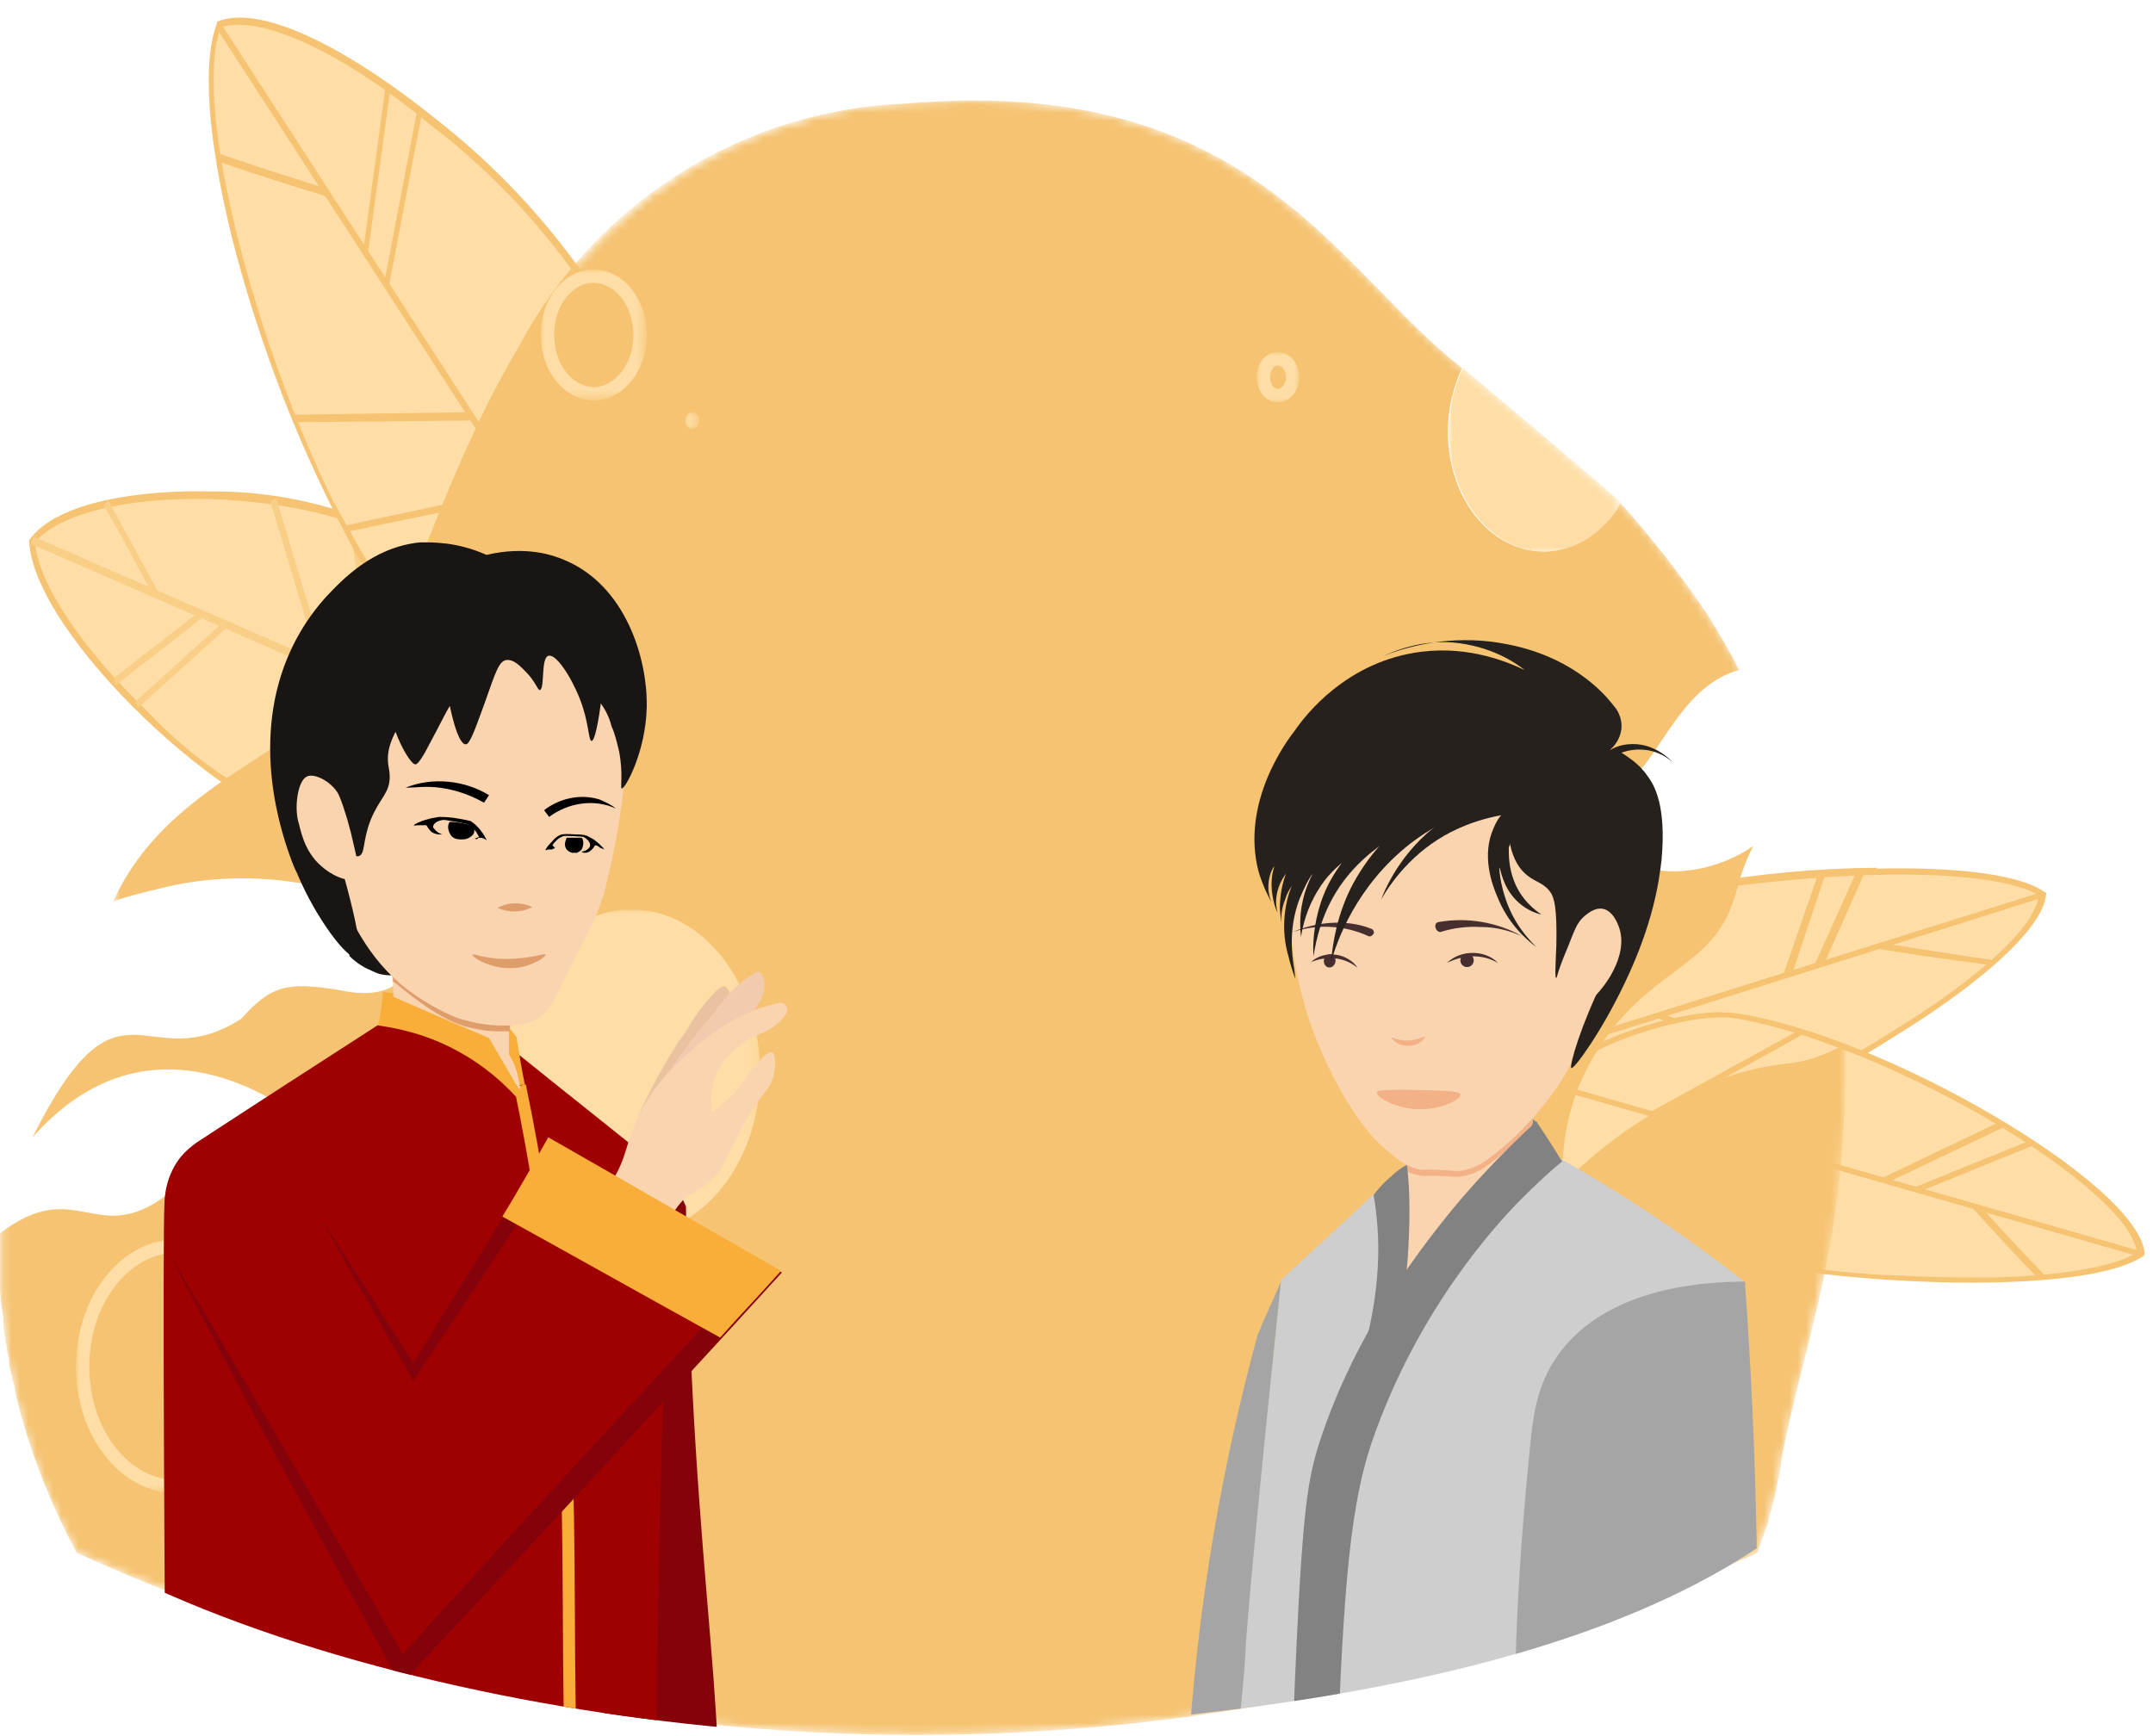 <?xml version="1.0" encoding="utf-8"?>
<!-- Generator: Adobe Illustrator 26.0.1, SVG Export Plug-In . SVG Version: 6.00 Build 0)  -->
<svg version="1.1" id="Layer_1" xmlns="http://www.w3.org/2000/svg" xmlns:xlink="http://www.w3.org/1999/xlink" x="0px" y="0px"
	 viewBox="0 0 258 208" style="enable-background:new 0 0 258 208;" xml:space="preserve">
<style type="text/css">
	.st0{fill-rule:evenodd;clip-rule:evenodd;fill:#FEDEA6;}
	.st1{fill:#F5C371;}
	.st2{fill:#F9CF88;}
	.st3{fill:#FFFFFF;filter:url(#Adobe_OpacityMaskFilter);}
	.st4{mask:url(#a_00000008865696532700386200000016313430309015197088_);}
	.st5{fill:#FFFFFF;filter:url(#Adobe_OpacityMaskFilter_00000060719190722767784900000005206808780240887995_);}
	.st6{mask:url(#b_00000160191190685037488970000017516523426818890156_);}
	.st7{fill:#FEDEA6;}
	.st8{fill:#FFFFFF;filter:url(#Adobe_OpacityMaskFilter_00000127042268091749162300000008590370294791899576_);}
	.st9{mask:url(#c_00000045618637281343438940000012432893368013537976_);}
	.st10{fill:#FFFFFF;filter:url(#Adobe_OpacityMaskFilter_00000103973891600538303690000000243112286397808772_);}
	.st11{mask:url(#g_00000096750961208357037780000015550465762700585610_);}
	.st12{fill:#FFFFFF;filter:url(#Adobe_OpacityMaskFilter_00000161606008872944916780000013696422508053997734_);}
	.st13{mask:url(#k_00000000932954709952812490000015314284136469115554_);}
	.st14{fill:none;stroke:#FFFFFF;stroke-width:1.6;stroke-miterlimit:10;}
	.st15{fill:#FFFFFF;filter:url(#Adobe_OpacityMaskFilter_00000018915207179891425900000012684219852911331999_);}
	.st16{mask:url(#l_00000171681638512761315900000014159569479304596405_);}
	.st17{fill:none;stroke:#FEDEA6;stroke-width:1.6;stroke-miterlimit:10;}
	.st18{fill:#FFFFFF;filter:url(#Adobe_OpacityMaskFilter_00000069364877548680861510000000835351887264760217_);}
	.st19{mask:url(#m_00000047766436455677444650000010016997178101446284_);}
	.st20{fill:#FFFFFF;filter:url(#Adobe_OpacityMaskFilter_00000023996902077440171090000009325130648108814721_);}
	.st21{mask:url(#n_00000102526513375821682600000001036925289384499901_);}
	.st22{clip-path:url(#SVGID_00000105394444742259144900000015736975841745635494_);}
	.st23{fill:#84030A;}
	.st24{fill:#F8AE38;}
	.st25{fill:#9F0102;}
	.st26{fill:none;stroke:#F8AE38;stroke-width:1.444;stroke-miterlimit:10;}
	.st27{fill:none;}
	.st28{fill:#191513;}
	.st29{fill:#FAD4AF;}
	.st30{fill:#E09D6C;}
	.st31{fill:#EAC2A0;}
	.st32{fill:#F2CBAF;}
	.st33{fill:#828282;}
	.st34{fill:#CECECE;}
	.st35{fill:#A5A5A5;}
	.st36{fill:#F2B186;}
	.st37{fill:#462F2E;}
	.st38{fill:#26211D;}
</style>
<path class="st0" d="M196.4,136.8c-11,1.8-19.2-2-22.2-7.5c-2.4-4.3,3.6-14.8,8.6-17.2c15-7.3,54-10.4,62-5
	C244.2,115.2,213.8,133.8,196.4,136.8z"/>
<path class="st1" d="M224.9,104c-14.5,0.1-28.8,2.7-42.4,7.8c-5.2,2.6-11.2,13.2-8.7,17.6c1.6,3,4.5,5.3,8.3,6.7
	c4.6,1.6,9.6,1.9,14.4,1c10.9-2.5,21.3-6.9,30.7-13c8.5-5.2,17.7-12.4,18-17V107l-0.2-0.1c-3.1-2.2-10.9-3-20.1-2.8V104z M191.5,137
	c-8.6,0.2-14.5-3.5-16.9-7.8c-2.2-4,3.5-14.3,8.4-16.7c7-3.4,19.7-6.1,33.5-7.2c13.4-1.1,24-0.3,27.8,2c-0.4,3.8-7.2,10-17.7,16.4
	c-9.3,6-19.5,10.3-30.3,12.8C194.7,136.8,193.1,137,191.5,137z"/>
<path class="st1" d="M174.5,129.7l-0.3-0.7l70.5-22.1l0.3,0.6L174.5,129.7z"/>
<path class="st1" d="M222.5,104.4l-5,11.1l1,0.2l4.9-11l-1-0.3L222.5,104.4z M214.6,117l-0.9-0.2l4.2-12.1l0.8,0.2l-4,12L214.6,117z
	 M218.5,129l-20-7l0.4-0.6l20,7l-0.4,0.5V129z M187,125.6l-0.9-0.1l4-16.2l0.9,0.1C191,109.4,187,125.6,187,125.6z M207.6,133.8
	l-18-9l0.5-0.6l18,9L207.6,133.8L207.6,133.8z M225.3,113l-0.2,0.7c2,0.4,7.6,1.2,13.8,2l0.1-0.6L225.3,113L225.3,113z"/>
<path class="st0" d="M194.6,146.8c-9.5-4.3-11.8-11.3-8.9-17c2.3-4.3,16.2-8.9,22-8c17.5,2.4,48.2,20.3,48.8,28.4
	C248.7,155.9,209.8,153.7,194.6,146.8z"/>
<path class="st1" d="M205.8,121.3c-6.7,0.2-18.4,4.4-20.5,8.5c-1.6,2.8-1.6,6.2-0.2,9.1c2,3.7,5.3,6.7,9.3,8.2
	c7.1,3.2,20.1,5.7,34,6.4c10.8,0.6,24,0.1,28.5-3l0.1-0.2v-0.1c-0.7-8.3-31.5-26.3-49.2-28.8L205.8,121.3L205.8,121.3z M238.8,153.1
	c-3.2,0-6.7,0-10.4-0.2c-11.4-0.3-22.8-2.5-33.5-6.4c-9.7-4.4-11.4-11.4-8.8-16.5c2.2-4.2,15.8-8.7,21.5-8c8,1.2,19.7,5.8,30.6,12.1
	c10.6,6.2,17.4,12.3,17.9,16C253.4,151.8,247.1,152.9,238.8,153.1L238.8,153.1z"/>
<path class="st1" d="M256.4,150.6l-70.8-20.3l0.3-0.6l70.8,20.3L256.4,150.6L256.4,150.6z"/>
<path class="st1" d="M243.2,136.7l-13.8,5.6l0.4,0.6l13.8-5.6L243.2,136.7z M226,141.8l-0.5-0.6l14-6.7l0.6,0.6L226,141.8z
	 M217.6,152.6l-7.8-15.4l0.8-0.3l7.9,15.4L217.6,152.6z M198.3,133.8l-0.6-0.5l17.8-9.8l0.5,0.5L198.3,133.8z M205.4,150.5l-4.6-16
	l1-0.1l4.5,16h-1L205.4,150.5z M237.2,144.4l-0.8,0.4c2.6,2.9,5.3,5.8,8,8.6l0.8-0.4C241.5,149.2,238.4,145.8,237.2,144.4z"/>
<path class="st0" d="M50.4,66c7.2,5.3,9,14.6,6.8,22.1c-1.8,6-12.2,12.8-16.6,12C27.4,97.8,4.4,75.6,3.9,64.9
	C9.7,56.9,39,57.8,50.4,66L50.4,66z"/>
<path class="st1" d="M58.2,84.4c0.4-2.8,0.2-5.6-0.6-8.3c-1.1-4.2-3.5-7.8-7-10.4c-7.7-4.6-16.5-6.9-25.5-6.8
	c-8.2-0.2-18.2,1.2-21.5,5.7l-0.1,0.1v0.2c0.5,11,23.7,33.3,37,35.6c4.6,0.9,15.2-6.1,17-12.2C57.8,87,58.1,85.7,58.2,84.4z M4.2,65
	C7,61.6,15,59.6,25,59.8c10.3,0.3,20,2.9,25.2,6.7c6.1,4.4,8,11.7,7.3,18c-0.1,1.2-0.3,2.3-0.7,3.5c-1.6,5.7-11.8,12.4-16.1,11.6
	c-8.8-2.7-16.7-7.6-23-14.3C9.7,77.6,4.6,69.9,4.2,65z"/>
<path class="st2" d="M3.7,65.2L4,64.3l53.3,23.2L57,88.4L3.7,65.2z"/>
<path class="st2" d="M24.3,74L24,73.2l-10.4,8.1l0.3,0.8L24.3,74z M16.2,84.1l10.6-9.6l0.4,0.7l-10.6,9.6L16.2,84.1z M32.5,60
	l0.6-0.3l6,20l-0.7,0.4l-6-20L32.5,60z M34.3,97.5l13.4-14l0.4,0.8l-13.4,14C34.7,98.3,34.3,97.5,34.3,97.5z M41.7,62l0.6-0.2
	l3.5,21L45.1,83C45.1,83,41.7,62,41.7,62z M19,71l-6-11l-0.6,0.5c2.8,4.9,5.1,9.3,6,11L19,71L19,71z"/>
<path class="st0" d="M43,66.3l-3.2-5.8C30.2,41.5,22.6,12.8,26.1,3C36.3-1.2,67.6,24.2,76,43.5c4.8,10.2,3.5,22.3-3.4,31.2
	c-0.9,1.1-2,2.1-3.2,3c-5.9,4.1-13.5,4-20.3-3.2c-2-2-4-4.9-6-8.2H43z"/>
<path class="st1" d="M78.8,60.3c0.7-5.7-0.2-11.6-2.6-17C70.4,31.9,62.1,21.9,51.9,14C43.2,7,31.8,0.2,26,2.6v0.2
	c-1.8,4.7-1.1,13.9,1.8,25.7c3.4,13.3,8.4,26.1,15,38.1c1.7,3,3.7,5.8,6,8.3c6.4,6.7,14.1,7.9,20.7,3.2c1.2-0.9,2.3-2,3.3-3.1
	C76.3,70.8,78.4,65.7,78.8,60.3L78.8,60.3z M26.4,3.3C31,1.7,40.7,6,51.5,14.9c10.1,7.7,18.3,17.6,24,28.9c4.7,10,3.5,21.8-3.2,30.6
	c-0.9,1.2-2,2.2-3.2,3c-6.3,4.5-13.8,3.4-20-3.1c-1.8-2-3.8-4.8-5.8-8.2L40,60.2C31,42,23,13.4,26.4,3.4L26.4,3.3z"/>
<path class="st1" d="M25.9,3.3l0.5-0.6l46.4,71.7L72.3,75L25.9,3.3z"/>
<path class="st1" d="M46.8,10.5l-0.6-0.1l-2.7,19.8l0.6,0.1L46.8,10.5z M46,34.1l4-20.9l0.6,0.2l-4,20.9L46,34.1z M35.2,49.7
	l21.3-0.3v1l-21.4,0.2v-1L35.2,49.7z M64.1,62.1L70.8,35l0.7,0.2l-6.7,27.1C64.8,62.3,64.1,62.1,64.1,62.1z M41.3,63l21-4.5v0.9
	l-21,4.4V63z M39.2,22.6c-2-0.6-7.2-2.2-13-4.2L26,19.3c5.8,2,11,3.6,13,4.2l0.2-1V22.6z"/>
<defs>
	<filter id="Adobe_OpacityMaskFilter" filterUnits="userSpaceOnUse" x="-0.1" y="12" width="221.3" height="195.9">
		<feColorMatrix  type="matrix" values="1 0 0 0 0  0 1 0 0 0  0 0 1 0 0  0 0 0 1 0"/>
	</filter>
</defs>
<mask maskUnits="userSpaceOnUse" x="-0.1" y="12" width="221.3" height="195.9" id="a_00000008865696532700386200000016313430309015197088_">
	<path class="st3" d="M108.7,12.3C93.5,13,79.2,20,69.3,31.6c-0.2-0.1-0.3-0.1-0.5-0.2c-0.3-0.1-0.7-0.2-1-0.3h-0.6
		c-3.1,0-5.6,3.1-5.6,7c0,0.3,0,0.7,0,1v0.3l0.1,0.4v0.1c0.1,0.3,0.2,0.5,0.3,0.8c0,0.3,0.1,0.5,0.2,0.8L53.6,37
		c-14,4.3-25.9,13.5-33.5,26c-7.9,13.6-10.2,29.7-6.4,45c-1.7,2-3.2,4.2-4.5,6.5c-3.7,7-6.2,14.5-7.5,22.3c-1.3,6.4-1.6,11-1.6,11
		c0,1.5,0,2.9,0,4.4v3.8c0.2,1.8,0.4,3.6,0.7,5.4v0.7l0.2,0.8l0.1,0.6v0.1l0.3,1.2c0.1,0.6,0.3,1.3,0.4,1.9l0.2,1l0.5,1.8v0.3
		c1.6,5.7,3.8,11.2,6.7,16.3c64,29.1,137.4,29.1,201.4,0l0.2-0.7l0.3-0.9l0.3-0.7l0.1-0.5l0.3-1l0.3-1c0.4-1.3,0.7-2.7,1-4v-0.5
		l0.2-1l0.2-1.1c3.2-16,7.6-25.2,7.6-49c0.8-15.7-12.5-45.5-12.5-45.5c-1.4-2.8-3.1-5.5-4.9-8l-0.6-0.8c-1.2-1.9-2.5-3.8-4-5.5
		c-1.5-1.9-3.1-3.8-4.8-5.6c-6.7-5.9-13.5-11.7-20.4-17.4C160.5,31.7,150,12,116.6,12L108.7,12.3z"/>
</mask>
<g class="st4">
	<path class="st1" d="M221.2,125.7c0,23.8-4.5,33-7.7,49l-0.1,1v0.1l-0.2,1v0.3l-0.1,0.1c-0.3,1.7-0.7,3.4-1.2,5v0.2l-0.4,1
		l-0.1,0.4c-0.2,0.5-0.4,1.1-0.6,1.6l-0.2,0.7c-64,29.1-137.4,29.1-201.4,0c-0.4-0.8-0.8-1.5-1.2-2.3c-2.6-5.2-4.6-10.6-6-16.2
		l-0.2-1c-0.1-0.6-0.3-1.2-0.4-1.8l-0.3-1.2v-0.7l-0.2-0.8l-0.1-0.7c-0.2-0.8-0.3-1.7-0.4-2.5v-1L0.1,156c-0.2-2.7-0.3-5.5-0.1-8.2
		c9.2-7,11.5,1.8,20-4.6c6.2-5.4,16.9-8.5,16.9-8.5c-6.7-5.3-20.7-12.3-33,1.6c10.6-21.2,13.4-6.8,25-14.2c3.6-4,5.5-4.5,12-3.4
		c13.8,3,8-16.2,20-14.4c0,0-2.4-2.9-9-2.9s-7.7,6.4-15,4.6c-5.9-1.1-12-1-17.8,0.5c-1.8,0.4-3.7,0.9-5.5,1.5
		C21,91.5,41.5,89.3,47.2,75.2c4.3-10.8,8.6-23,15-33.7c9.2-17.3,26.9-28.4,46.5-29.1c39.8-3.4,50.7,18.4,65,30.5l1.5,1.2
		c-1,2.2-1.7,4.8-1.7,7.6c0,8,5.1,14.4,11.5,14.4c3.7,0,7-2.3,9.2-5.8c3.7,4.1,7.1,8.5,10.2,13c1.4,2.3,2.8,4.6,4,7
		c-6.3,1.7-9,9-12.2,12.4c-2.6,2.3-5.9,3.9-9.3,4.5c0,0,4,6.4,12.7,7.2c3.7,0.2,7.4-0.9,10.5-3c-2.3,4.3-1.7,7.2-4.8,11
		c-3.8,4.4-9.3,6-14,13.7c-4.9,7.7-4,15.8-4,15.8c5-5.1,11-9.1,17.5-12c3.2-1.4,6.6-2.2,10-2.5c1.9-0.3,4-1,6.2-2.2v0.5L221.2,125.7
		z"/>
</g>
<defs>
	
		<filter id="Adobe_OpacityMaskFilter_00000147912856853463515150000018164947203312437950_" filterUnits="userSpaceOnUse" x="173.6" y="44.1" width="20.7" height="22">
		<feColorMatrix  type="matrix" values="1 0 0 0 0  0 1 0 0 0  0 0 1 0 0  0 0 0 1 0"/>
	</filter>
</defs>
<mask maskUnits="userSpaceOnUse" x="173.6" y="44.1" width="20.7" height="22" id="b_00000160191190685037488970000017516523426818890156_">
	<path style="fill:#FFFFFF;filter:url(#Adobe_OpacityMaskFilter_00000147912856853463515150000018164947203312437950_);" d="
		M108.7,12.3C93.5,13,79.2,20,69.3,31.6c-0.2-0.1-0.3-0.1-0.5-0.2c-0.3-0.1-0.7-0.2-1-0.3h-0.6c-3.1,0-5.6,3.1-5.6,7
		c0,0.3,0,0.7,0,1v0.3l0.1,0.4v0.1c0.1,0.3,0.2,0.5,0.3,0.8c0,0.3,0.1,0.5,0.2,0.8L53.6,37c-14,4.3-25.9,13.5-33.5,26
		c-7.9,13.6-10.2,29.7-6.4,45c-1.7,2-3.2,4.2-4.5,6.5c-3.7,7-6.2,14.5-7.5,22.3c-1.3,6.4-1.6,11-1.6,11c0,1.5,0,2.9,0,4.4v3.8
		c0.2,1.8,0.4,3.6,0.7,5.4v0.7l0.2,0.8l0.1,0.6v0.1l0.3,1.2c0.1,0.6,0.3,1.3,0.4,1.9l0.2,1l0.5,1.8v0.3c1.6,5.7,3.8,11.2,6.7,16.3
		c64,29.1,137.4,29.1,201.4,0l0.2-0.7l0.3-0.9l0.3-0.7l0.1-0.5l0.3-1l0.3-1c0.4-1.3,0.7-2.7,1-4v-0.5l0.2-1l0.2-1.1
		c3.2-16,7.6-25.2,7.6-49c0.8-15.7-12.5-45.5-12.5-45.5c-1.4-2.8-3.1-5.5-4.9-8l-0.6-0.8c-1.2-1.9-2.5-3.8-4-5.5
		c-1.5-1.9-3.1-3.8-4.8-5.6c-6.7-5.9-13.5-11.7-20.4-17.4C160.5,31.7,150,12,116.6,12L108.7,12.3z"/>
</mask>
<g class="st6">
	<path class="st7" d="M194.3,60.3c-2.1,3.5-5.5,5.8-9.2,5.8c-6.4,0-11.5-6.5-11.5-14.4c0-2.8,0.7-5.4,1.7-7.6
		C175.3,44.1,193.3,59.2,194.3,60.3z"/>
</g>
<defs>
	
		<filter id="Adobe_OpacityMaskFilter_00000047025855212408372130000002638117537088968084_" filterUnits="userSpaceOnUse" x="60.2" y="109" width="30.9" height="39">
		<feColorMatrix  type="matrix" values="1 0 0 0 0  0 1 0 0 0  0 0 1 0 0  0 0 0 1 0"/>
	</filter>
</defs>
<mask maskUnits="userSpaceOnUse" x="60.2" y="109" width="30.9" height="39" id="c_00000045618637281343438940000012432893368013537976_">
	<path style="fill:#FFFFFF;filter:url(#Adobe_OpacityMaskFilter_00000047025855212408372130000002638117537088968084_);" d="
		M108.7,12.3C93.5,13,79.2,20,69.3,31.6c-0.2-0.1-0.3-0.1-0.5-0.2c-0.3-0.1-0.7-0.2-1-0.3h-0.6c-3.1,0-5.6,3.1-5.6,7
		c0,0.3,0,0.7,0,1v0.3l0.1,0.4v0.1c0.1,0.3,0.2,0.5,0.3,0.8c0,0.3,0.1,0.5,0.2,0.8L53.6,37c-14,4.3-25.9,13.5-33.5,26
		c-7.9,13.6-10.2,29.7-6.4,45c-1.7,2-3.2,4.2-4.5,6.5c-3.7,7-6.2,14.5-7.5,22.3c-1.3,6.4-1.6,11-1.6,11c0,1.5,0,2.9,0,4.4v3.8
		c0.2,1.8,0.4,3.6,0.7,5.4v0.7l0.2,0.8l0.1,0.6v0.1l0.3,1.2c0.1,0.6,0.3,1.3,0.4,1.9l0.2,1l0.5,1.8v0.3c1.6,5.7,3.8,11.2,6.7,16.3
		c64,29.1,137.4,29.1,201.4,0l0.2-0.7l0.3-0.9l0.3-0.7l0.1-0.5l0.3-1l0.3-1c0.4-1.3,0.7-2.7,1-4v-0.5l0.2-1l0.2-1.1
		c3.2-16,7.6-25.2,7.6-49c0.8-15.7-12.5-45.5-12.5-45.5c-1.4-2.8-3.1-5.5-4.9-8l-0.6-0.8c-1.2-1.9-2.5-3.8-4-5.5
		c-1.5-1.9-3.1-3.8-4.8-5.6c-6.7-5.9-13.5-11.7-20.4-17.4C160.5,31.7,150,12,116.6,12L108.7,12.3z"/>
</mask>
<g class="st9">
	<path class="st7" d="M91.1,128.5c0,10.8-7,19.5-15.4,19.5c-8.6,0-15.5-8.7-15.5-19.5c0-10.7,7-19.5,15.5-19.5S91,117.8,91.1,128.5
		L91.1,128.5z"/>
</g>
<defs>
	
		<filter id="Adobe_OpacityMaskFilter_00000101076758981829807120000002471388313960466573_" filterUnits="userSpaceOnUse" x="82.1" y="49.4" width="1.7" height="2">
		<feColorMatrix  type="matrix" values="1 0 0 0 0  0 1 0 0 0  0 0 1 0 0  0 0 0 1 0"/>
	</filter>
</defs>
<mask maskUnits="userSpaceOnUse" x="82.1" y="49.4" width="1.7" height="2" id="g_00000096750961208357037780000015550465762700585610_">
	<path style="fill:#FFFFFF;filter:url(#Adobe_OpacityMaskFilter_00000101076758981829807120000002471388313960466573_);" d="
		M108.7,12.3C93.5,13,79.2,20,69.3,31.6c-0.2-0.1-0.3-0.1-0.5-0.2c-0.3-0.1-0.7-0.2-1-0.3h-0.6c-3.1,0-5.6,3.1-5.6,7
		c0,0.3,0,0.7,0,1v0.3l0.1,0.4v0.1c0.1,0.3,0.2,0.5,0.3,0.8c0,0.3,0.1,0.5,0.2,0.8L53.6,37c-14,4.3-25.9,13.5-33.5,26
		c-7.9,13.6-10.2,29.7-6.4,45c-1.7,2-3.2,4.2-4.5,6.5c-3.7,7-6.2,14.5-7.5,22.3c-1.3,6.4-1.6,11-1.6,11c0,1.5,0,2.9,0,4.4v3.8
		c0.2,1.8,0.4,3.6,0.7,5.4v0.7l0.2,0.8l0.1,0.6v0.1l0.3,1.2c0.1,0.6,0.3,1.3,0.4,1.9l0.2,1l0.5,1.8v0.3c1.6,5.7,3.8,11.2,6.7,16.3
		c64,29.1,137.4,29.1,201.4,0l0.2-0.7l0.3-0.9l0.3-0.7l0.1-0.5l0.3-1l0.3-1c0.4-1.3,0.7-2.7,1-4v-0.5l0.2-1l0.2-1.1
		c3.2-16,7.6-25.2,7.6-49c0.8-15.7-12.5-45.5-12.5-45.5c-1.4-2.8-3.1-5.5-4.9-8l-0.6-0.8c-1.2-1.9-2.5-3.8-4-5.5
		c-1.5-1.9-3.1-3.8-4.8-5.6c-6.7-5.9-13.5-11.7-20.4-17.4C160.5,31.7,150,12,116.6,12L108.7,12.3z"/>
</mask>
<g class="st11">
	<path class="st7" d="M83.8,50.4c0,0.6-0.4,1-0.9,1c-0.4,0-0.8-0.4-0.8-1s0.4-1,0.8-1C83.4,49.4,83.8,49.8,83.8,50.4z"/>
</g>
<defs>
	
		<filter id="Adobe_OpacityMaskFilter_00000129927961040892721060000003825283797668356256_" filterUnits="userSpaceOnUse" x="51.5" y="136.3" width="5.1" height="6.1">
		<feColorMatrix  type="matrix" values="1 0 0 0 0  0 1 0 0 0  0 0 1 0 0  0 0 0 1 0"/>
	</filter>
</defs>
<mask maskUnits="userSpaceOnUse" x="51.5" y="136.3" width="5.1" height="6.1" id="k_00000000932954709952812490000015314284136469115554_">
	<path style="fill:#FFFFFF;filter:url(#Adobe_OpacityMaskFilter_00000129927961040892721060000003825283797668356256_);" d="
		M108.7,12.3C93.5,13,79.2,20,69.3,31.6c-0.2-0.1-0.3-0.1-0.5-0.2c-0.3-0.1-0.7-0.2-1-0.3h-0.6c-3.1,0-5.6,3.1-5.6,7
		c0,0.3,0,0.7,0,1v0.3l0.1,0.4v0.1c0.1,0.3,0.2,0.5,0.3,0.8c0,0.3,0.1,0.5,0.2,0.8L53.6,37c-14,4.3-25.9,13.5-33.5,26
		c-7.9,13.6-10.2,29.7-6.4,45c-1.7,2-3.2,4.2-4.5,6.5c-3.7,7-6.2,14.5-7.5,22.3c-1.3,6.4-1.6,11-1.6,11c0,1.5,0,2.9,0,4.4v3.8
		c0.2,1.8,0.4,3.6,0.7,5.4v0.7l0.2,0.8l0.1,0.6v0.1l0.3,1.2c0.1,0.6,0.3,1.3,0.4,1.9l0.2,1l0.5,1.8v0.3c1.6,5.7,3.8,11.2,6.7,16.3
		c64,29.1,137.4,29.1,201.4,0l0.2-0.7l0.3-0.9l0.3-0.7l0.1-0.5l0.3-1l0.3-1c0.4-1.3,0.7-2.7,1-4v-0.5l0.2-1l0.2-1.1
		c3.2-16,7.6-25.2,7.6-49c0.8-15.7-12.5-45.5-12.5-45.5c-1.4-2.8-3.1-5.5-4.9-8l-0.6-0.8c-1.2-1.9-2.5-3.8-4-5.5
		c-1.5-1.9-3.1-3.8-4.8-5.6c-6.7-5.9-13.5-11.7-20.4-17.4C160.5,31.7,150,12,116.6,12L108.7,12.3z"/>
</mask>
<g class="st13">
	<path class="st14" d="M54,141.6c1,0,1.8-1,1.8-2.3c0-1.2-0.7-2.2-1.7-2.2s-1.8,1-1.8,2.2C52.3,140.6,53.1,141.6,54,141.6L54,141.6z
		"/>
</g>
<defs>
	
		<filter id="Adobe_OpacityMaskFilter_00000134235778097313305180000004059753541281325738_" filterUnits="userSpaceOnUse" x="150.6" y="42.2" width="5.1" height="6">
		<feColorMatrix  type="matrix" values="1 0 0 0 0  0 1 0 0 0  0 0 1 0 0  0 0 0 1 0"/>
	</filter>
</defs>
<mask maskUnits="userSpaceOnUse" x="150.6" y="42.2" width="5.1" height="6" id="l_00000171681638512761315900000014159569479304596405_">
	<path style="fill:#FFFFFF;filter:url(#Adobe_OpacityMaskFilter_00000134235778097313305180000004059753541281325738_);" d="
		M108.7,12.3C93.5,13,79.2,20,69.3,31.6c-0.2-0.1-0.3-0.1-0.5-0.2c-0.3-0.1-0.7-0.2-1-0.3h-0.6c-3.1,0-5.6,3.1-5.6,7
		c0,0.3,0,0.7,0,1v0.3l0.1,0.4v0.1c0.1,0.3,0.2,0.5,0.3,0.8c0,0.3,0.1,0.5,0.2,0.8L53.6,37c-14,4.3-25.9,13.5-33.5,26
		c-7.9,13.6-10.2,29.7-6.4,45c-1.7,2-3.2,4.2-4.5,6.5c-3.7,7-6.2,14.5-7.5,22.3c-1.3,6.4-1.6,11-1.6,11c0,1.5,0,2.9,0,4.4v3.8
		c0.2,1.8,0.4,3.6,0.7,5.4v0.7l0.2,0.8l0.1,0.6v0.1l0.3,1.2c0.1,0.6,0.3,1.3,0.4,1.9l0.2,1l0.5,1.8v0.3c1.6,5.7,3.8,11.2,6.7,16.3
		c64,29.1,137.4,29.1,201.4,0l0.2-0.7l0.3-0.9l0.3-0.7l0.1-0.5l0.3-1l0.3-1c0.4-1.3,0.7-2.7,1-4v-0.5l0.2-1l0.2-1.1
		c3.2-16,7.6-25.2,7.6-49c0.8-15.7-12.5-45.5-12.5-45.5c-1.4-2.8-3.1-5.5-4.9-8l-0.6-0.8c-1.2-1.9-2.5-3.8-4-5.5
		c-1.5-1.9-3.1-3.8-4.8-5.6c-6.7-5.9-13.5-11.7-20.4-17.4C160.5,31.7,150,12,116.6,12L108.7,12.3z"/>
</mask>
<g class="st16">
	<path class="st17" d="M153.1,47.4c1,0,1.8-1,1.8-2.2s-0.8-2.2-1.8-2.2s-1.7,1-1.7,2.2S152.1,47.4,153.1,47.4z"/>
</g>
<defs>
	
		<filter id="Adobe_OpacityMaskFilter_00000160175536672077020880000001953606963063763359_" filterUnits="userSpaceOnUse" x="64.8" y="32.3" width="12.7" height="15.7">
		<feColorMatrix  type="matrix" values="1 0 0 0 0  0 1 0 0 0  0 0 1 0 0  0 0 0 1 0"/>
	</filter>
</defs>
<mask maskUnits="userSpaceOnUse" x="64.8" y="32.3" width="12.7" height="15.7" id="m_00000047766436455677444650000010016997178101446284_">
	<path style="fill:#FFFFFF;filter:url(#Adobe_OpacityMaskFilter_00000160175536672077020880000001953606963063763359_);" d="
		M108.7,12.3C93.5,13,79.2,20,69.3,31.6c-0.2-0.1-0.3-0.1-0.5-0.2c-0.3-0.1-0.7-0.2-1-0.3h-0.6c-3.1,0-5.6,3.1-5.6,7
		c0,0.3,0,0.7,0,1v0.3l0.1,0.4v0.1c0.1,0.3,0.2,0.5,0.3,0.8c0,0.3,0.1,0.5,0.2,0.8L53.6,37c-14,4.3-25.9,13.5-33.5,26
		c-7.9,13.6-10.2,29.7-6.4,45c-1.7,2-3.2,4.2-4.5,6.5c-3.7,7-6.2,14.5-7.5,22.3c-1.3,6.4-1.6,11-1.6,11c0,1.5,0,2.9,0,4.4v3.8
		c0.2,1.8,0.4,3.6,0.7,5.4v0.7l0.2,0.8l0.1,0.6v0.1l0.3,1.2c0.1,0.6,0.3,1.3,0.4,1.9l0.2,1l0.5,1.8v0.3c1.6,5.7,3.8,11.2,6.7,16.3
		c64,29.1,137.4,29.1,201.4,0l0.2-0.7l0.3-0.9l0.3-0.7l0.1-0.5l0.3-1l0.3-1c0.4-1.3,0.7-2.7,1-4v-0.5l0.2-1l0.2-1.1
		c3.2-16,7.6-25.2,7.6-49c0.8-15.7-12.5-45.5-12.5-45.5c-1.4-2.8-3.1-5.5-4.9-8l-0.6-0.8c-1.2-1.9-2.5-3.8-4-5.5
		c-1.5-1.9-3.1-3.8-4.8-5.6c-6.7-5.9-13.5-11.7-20.4-17.4C160.5,31.7,150,12,116.6,12L108.7,12.3z"/>
</mask>
<g class="st19">
	<path class="st17" d="M71.1,47.2c3.1,0,5.6-3.2,5.6-7c0-4-2.5-7.1-5.6-7.1c-3,0-5.5,3.1-5.5,7C65.6,44.1,68.1,47.1,71.1,47.2
		L71.1,47.2z"/>
</g>
<defs>
	
		<filter id="Adobe_OpacityMaskFilter_00000034077347012000800190000000617206822518201224_" filterUnits="userSpaceOnUse" x="9.1" y="148.5" width="24.5" height="30.5">
		<feColorMatrix  type="matrix" values="1 0 0 0 0  0 1 0 0 0  0 0 1 0 0  0 0 0 1 0"/>
	</filter>
</defs>
<mask maskUnits="userSpaceOnUse" x="9.1" y="148.5" width="24.5" height="30.5" id="n_00000102526513375821682600000001036925289384499901_">
	<path style="fill:#FFFFFF;filter:url(#Adobe_OpacityMaskFilter_00000034077347012000800190000000617206822518201224_);" d="
		M108.7,12.3C93.5,13,79.2,20,69.3,31.6c-0.2-0.1-0.3-0.1-0.5-0.2c-0.3-0.1-0.7-0.2-1-0.3h-0.6c-3.1,0-5.6,3.1-5.6,7
		c0,0.3,0,0.7,0,1v0.3l0.1,0.4v0.1c0.1,0.3,0.2,0.5,0.3,0.8c0,0.3,0.1,0.5,0.2,0.8L53.6,37c-14,4.3-25.9,13.5-33.5,26
		c-7.9,13.6-10.2,29.7-6.4,45c-1.7,2-3.2,4.2-4.5,6.5c-3.7,7-6.2,14.5-7.5,22.3c-1.3,6.4-1.6,11-1.6,11c0,1.5,0,2.9,0,4.4v3.8
		c0.2,1.8,0.4,3.6,0.7,5.4v0.7l0.2,0.8l0.1,0.6v0.1l0.3,1.2c0.1,0.6,0.3,1.3,0.4,1.9l0.2,1l0.5,1.8v0.3c1.6,5.7,3.8,11.2,6.7,16.3
		c64,29.1,137.4,29.1,201.4,0l0.2-0.7l0.3-0.9l0.3-0.7l0.1-0.5l0.3-1l0.3-1c0.4-1.3,0.7-2.7,1-4v-0.5l0.2-1l0.2-1.1
		c3.2-16,7.6-25.2,7.6-49c0.8-15.7-12.5-45.5-12.5-45.5c-1.4-2.8-3.1-5.5-4.9-8l-0.6-0.8c-1.2-1.9-2.5-3.8-4-5.5
		c-1.5-1.9-3.1-3.8-4.8-5.6c-6.7-5.9-13.5-11.7-20.4-17.4C160.5,31.7,150,12,116.6,12L108.7,12.3z"/>
</mask>
<g class="st21">
	<path class="st17" d="M21.3,178.2c6.4,0,11.5-6.5,11.5-14.4c0-8-5.1-14.5-11.5-14.5c-6.3,0-11.4,6.5-11.4,14.5S15,178.2,21.3,178.2
		z"/>
</g>
<g>
	<defs>
		<path id="SVGID_1_" d="M-15.8,159c9.6,33,79.6,49.7,125.9,49c40.3-2.1,98-7.2,117.2-39.5c27.4-41.5,0.7-102.9-32.2-136.3
			C167.7,4.4,117.5-21.4,84.1-4.5C68.1,3.5,51,23.8,41.1,42.2c-5.7,10.7-6,15.2-13.4,25.5C15.3,84.9,7.2,84-3.7,100
			c-9.7,14.2-12.4,28.2-13.4,34.8C-18.5,145.6-17.7,152.6-15.8,159z"/>
	</defs>
	<clipPath id="SVGID_00000023246842999968349140000006341303665518617262_">
		<use xlink:href="#SVGID_1_"  style="overflow:visible;"/>
	</clipPath>
	<g style="clip-path:url(#SVGID_00000023246842999968349140000006341303665518617262_);">
		<g>
			<g>
				<g>
					<g>
						<path class="st23" d="M72.6,209.9c-0.9-25.6-4.1-48.7-8.3-69c0.7-3.5,1.3-6.9,2-10.5c1.9,1.3,3.9,2.7,6,4.3
							c1.7,1.3,3.2,2.6,4.6,3.9c1.2,0.7,2.4,1.4,3.6,2.2c0.6,1.3,1.1,2.5,1.7,3.8c0,1.7,0.1,4.1,0.2,7.2c0.6,22.2,2.1,36.3,3.1,49.3
							c0.7,9.7,1.5,23.6,1.5,40.9c-4.8-0.6-9.5-1.2-14.3-1.9C72.9,230.5,73,220.4,72.6,209.9z"/>
						<path class="st24" d="M45.9,118.9c1.7,0.1,3.6,0.4,5.8,0.9c1.7,0.4,3.3,0.9,4.7,1.4c-0.1,0.7-0.3,1.5-0.4,2.2
							c-3.2-0.4-6.4-0.9-9.5-1.3C46.3,121,46.1,120,45.9,118.9z"/>
						<path class="st25" d="M20.2,243c-0.6-54.7-0.7-94.7-0.5-98.6c0-1,0.2-3.6,2-5.8c0.6-0.7,1.2-1.2,1.9-1.7
							c7.5-4.9,15.1-9.8,22.7-14.7c1.6-0.1,3.5,0,5.7,0.3c4.3,0.7,7.6,2.3,9.8,3.6c6.2,5,12.4,9.9,18.6,14.9
							c-0.3,7.2-0.6,14.4-0.8,21.6c-0.9,27.8-1.2,54.9-0.8,81.3"/>
						<path class="st26" d="M62.3,130.1c1.9,9.1,3.5,19.2,4.6,30.2c1.2,12.1,1.2,20.3,1.3,38.7c0.1,10.2,0.3,25.7,0.5,45.3"/>
						<path class="st26" d="M59.6,147.9c3.2-0.2,6.4-0.4,9.5-0.6"/>
						<path class="st26" d="M62.6,174.8c3.1-0.3,6.2-0.7,9.3-1"/>
						<path class="st26" d="M62.8,222.6c3.8-0.3,7.5-0.7,11.3-1.1"/>
						<path class="st24" d="M50.4,116.9c1.6,0.3,4.2,1.1,6.9,2.9c2.2,1.5,3.7,3.3,4.6,4.5c0.3,1.9,0.6,3.8,1,5.7
							c-0.3,0-0.5,0-0.7,0.1c-0.3-1.3-1.3-4.7-4.4-7.6c-3.9-3.6-8.5-3.9-9.7-3.9C49,118.1,49.7,117.5,50.4,116.9z"/>
						<g>
							<path class="st27" d="M63.1,135.8"/>
						</g>
						<g>
							<path class="st28" d="M41.9,114.6c0.4,0.4,1.1,1,2.1,1.5c0.3,0.1,0.8,0.4,1.4,0.6c1.1,0.3,2.2,0.2,2.9,0
								c-0.2-1.3-0.7-4.1-2.9-6.8c-2-2.6-4.4-3.8-5.5-4.3C40.6,108.6,41.3,111.6,41.9,114.6z"/>
							<g>
								<path class="st29" d="M62.3,130.6c-0.8-1-1.7-2-2.7-3c-0.9-1-1.8-1.9-2.7-2.7c-0.4-0.3-0.8-0.6-1.3-1
									c-0.3-0.3-0.7-0.5-1.1-0.7c-1.3-0.7-2.5-1.3-3.6-1.7c-1.4-0.5-2.8-0.7-3.9-0.9c0.1-0.6,0.2-1.4,0.1-2.2c0-0.3,0-0.7-0.1-1.1
									l0,0c0-0.1,0-0.1,0-0.2c-0.1-0.5-0.2-1-0.3-1.4c-0.1-0.3-0.1-0.5-0.2-0.7c3.8,0.6,7.6,1.1,11.3,1.6c1.1,0.2,2.2,0.3,3.3,0.5
									h0v0c0,0.5,0,0.9,0,1.4c0,1.6,0,3.2-0.1,4.8v0.1c0,0.3,0,0.6,0,0.9c0,0.7,0,1.4,0,2.1c0.2,0.3,0.4,0.7,0.6,1.1
									C62.1,128.8,62.3,129.8,62.3,130.6z"/>
								<path class="st30" d="M61.2,117.3c0,0.5,0,0.9,0,1.4c0,1.6,0,3.2-0.1,4.8v0.1c-0.5,0-1,0-1.5,0c-1.4,0-2.7-0.3-3.9-0.6
									c-1.9-0.6-3.5-1.6-4.7-2.4c-0.4-0.3-0.8-0.6-1.5-1.1c-1-0.8-1.8-1.4-2.4-1.9l0,0c0-0.1,0-0.1,0-0.2c-0.1-0.5-0.2-1-0.3-1.4
									c-0.1-0.3-0.1-0.5-0.2-0.7c3.8,0.6,7.6,1.1,11.3,1.6C59.1,117,60.1,117.1,61.2,117.3z"/>
								<path class="st29" d="M55.6,67.9c-16.6,0.3-18.9,11.5-18.8,18c0,2.9,0.1,5,0.5,8c0.5,3.5,1.1,8,3.3,13
									c1.6,3.7,3.9,8.8,9.2,12.4c2.7,1.8,4.8,2.7,5.7,2.9c2.7,0.8,4.7,0.7,5.2,0.7c1,0,2.2-0.1,3.2-0.6c2.2-0.9,2.7-3.1,5.1-7.7
									c1.2-2.4,2.6-4.6,3.5-8c2.2-8.8,2.7-14.9,2.5-21.3C74.8,78.8,72.1,67.6,55.6,67.9z"/>
								<path class="st28" d="M58.3,66.5c4.7-1.1,7.9,0,9.3,0.6c7.3,3,10,11.7,9.9,17.6c-0.1,5.4-2.6,9.9-3,9.8
									c-0.2,0,0.2-1.7-0.3-4.4c-0.3-1.3-0.6-2.4-0.9-3C73,85.9,72.5,85,72,84.3c-0.5,3.7-0.9,4.5-1.1,4.5c-0.4,0-0.3-2.2-1.4-5
									c-1.1-2.8-2.9-5.5-3.8-5.2c-0.9,0.3-0.4,3.9-1,4.1c-0.3,0-0.5-1-1.7-2.2c-0.6-0.6-1.4-1.5-2.3-1.4c-0.9,0.1-1.3,1.4-2.6,5.1
									c-1.5,4.2-1.9,5-2.3,5s-1.1-0.8-1.9-4.6c-0.6,1-1,1.9-2.4,4.5c-0.7,1.4-1.4,2.5-1.7,2.5c-0.4,0.1-1.6-1.7-2.4-3.9
									c-0.3,0.6-0.8,1.6-0.9,2.8c-0.1,1.2,0.2,1.6,0.2,2.6c0,2-1.2,2.5-2.3,5.2c-1,2.6-0.6,4-1.4,4.3c-1.1,0.3-2.8-2.5-3.6-3.8
									c3.6,11.8,4.1,15.6,3.3,15.9c-1,0.4-4.8-4.6-7-9.8c0-0.1-0.3-0.6-0.5-1.1c-1.6-4-5.3-15.3-0.3-26c1.5-3.2,3.3-5.3,4.2-6.3
									c1.9-2,5.5-5.9,11.2-6.5C51.8,65,54.7,64.9,58.3,66.5z"/>
							</g>
							<path class="st26" d="M43.4,128.2"/>
							<g>
								<g>
									<path d="M48.6,94.4c3.2-1.3,7.1-0.9,10,0.9l-0.6,0.9c-2.1-1.2-4.5-1.9-6.9-1.9C50.3,94.3,49.5,94.4,48.6,94.4L48.6,94.4
										L48.6,94.4z"/>
								</g>
							</g>
							<g>
								<g>
									<path d="M73.8,96.9c-2.6-1.2-5.7-0.7-8,1l-0.6-0.8c1.8-1.4,4.3-2,6.6-1.3C72.5,96.1,73.2,96.4,73.8,96.9L73.8,96.9
										L73.8,96.9z"/>
								</g>
							</g>
							<path class="st30" d="M56.6,114.4c-0.1,0.3,2.4,1.9,5.2,1.6c2-0.2,3.6-1.3,3.6-1.6c-0.1-0.2-1.5,0.4-3.9,0.5
								C58.5,115.1,56.7,114.2,56.6,114.4z"/>
							<g>
								<path class="st30" d="M59.6,108.8c1.3-0.7,2.9-0.7,4.2-0.1C62.5,109.4,60.9,109.4,59.6,108.8L59.6,108.8z"/>
							</g>
							<g>
								<path d="M66.5,101.6C66.5,101.6,66.5,101.6,66.5,101.6c-0.1-0.1-0.2-0.2-0.3-0.3c0.1-0.2,0.3-0.4,0.5-0.6
									c0,0,0.3-0.3,0.6-0.4c0.3-0.2,0.6-0.1,1.4-0.1c1.1,0.1,1.1,0,1.4,0.2c0.3,0.2,0.7,0.6,0.6,1c0,0.1-0.1,0.2-0.2,0.3
									c-0.4,0.4-0.8,0.3-0.8,0.4c0,0,0.5,0.3,1-0.1c0.3-0.2,0.5-0.5,0.6-0.7c0.2,0,0.4,0.1,0.6,0.3c0.3,0.1,0.5,0.2,0.5,0.2
									c0-0.1-0.5-0.6-1-1c-0.2-0.2-0.6-0.4-1-0.6c-0.2-0.1-0.5-0.2-1.4-0.2c-0.4,0-1-0.1-1.7,0c-0.3,0.1-0.7,0.3-1.1,0.8
									c-0.5,0.5-0.9,1-0.8,1.1c0,0,0.2-0.1,0.5-0.1c0.1,0,0.1,0,0.3,0C66.2,101.7,66.5,101.7,66.5,101.6z"/>
								<path d="M69.7,100.4c0.1,0.1,0.2,0.3,0.2,0.6c0,0.3-0.1,0.8-0.4,1c-0.1,0.1-0.3,0.1-0.3,0.2c-0.3,0-0.4,0-0.6,0
									c-0.1,0-0.4-0.1-0.6-0.3c-0.1-0.1-0.3-0.3-0.3-0.7c0-0.4,0.2-0.7,0.2-0.8c0.3,0,0.6,0,0.8,0c0.3,0,0.5,0,0.6,0
									C69.5,100.4,69.6,100.4,69.7,100.4z"/>
							</g>
							<g>
								<path d="M56.9,100.5C56.9,100.5,56.9,100.5,56.9,100.5c0.2-0.1,0.3-0.1,0.5-0.2c-0.1-0.2-0.2-0.4-0.4-0.7
									c0,0-0.3-0.3-0.6-0.6c-0.4-0.3-0.7-0.3-1.7-0.5c-1.3-0.2-1.4-0.3-1.8-0.2c-0.5,0.1-1,0.4-1,0.8c0,0.1,0.1,0.2,0.2,0.3
									c0.4,0.5,0.9,0.6,0.9,0.6c0,0-0.7,0.1-1.3-0.3c-0.3-0.3-0.5-0.6-0.6-0.8c-0.2,0-0.5,0-0.9,0c-0.5,0-0.6,0.1-0.6,0
									c0-0.1,0.8-0.5,1.6-0.7c0.3-0.1,0.8-0.2,1.4-0.3c0.3,0,0.7,0,1.7,0.1c0.6,0.1,1.3,0.2,2.1,0.4c0.3,0.2,0.7,0.5,1.1,1
									c0.5,0.6,0.8,1.2,0.8,1.3c0,0-0.2-0.2-0.6-0.3c-0.2,0-0.2,0-0.4,0C57.2,100.7,56.9,100.5,56.9,100.5z"/>
								<path d="M53.9,98.5c-0.1,0.1-0.2,0.3-0.2,0.6c0,0.6,0.4,1.1,0.4,1.1c0.4,0.4,0.9,0.4,1.2,0.4c0.2,0,0.6,0,0.9-0.2
									c0.2-0.1,0.5-0.3,0.6-0.6c0.1-0.4,0-0.8,0-0.8c-0.3-0.1-0.8-0.2-1.1-0.3C55.1,98.6,54.5,98.5,53.9,98.5z"/>
							</g>
							<polyline class="st27" points="46.9,123.3 46.9,123 46.8,122.3 46.8,122.1 46.8,121.8 							"/>
							<path class="st29" d="M40.7,95.5c-0.6-1.6-3-3-4-2.4c-1,0.6-1.4,3.4-1,5.2c0.3,0.9,0.6,3.6,2.8,5.5c1.1,1,3.2,2.1,4.1,1.4
								c0.4-0.3,0.5-1-0.2-3.9C41.9,99,41.3,97,40.7,95.5z"/>
						</g>
						<path class="st24" d="M45.9,118.9c4.2,1.9,8.5,3.7,12.7,5.5c1.2,2.1,2.5,4.2,3.7,6.4c-0.2,0.2-0.3,0.4-0.5,0.6
							c-1.4-1.5-3.6-3.6-6.9-5.4c-3.8-2.1-7.4-2.8-9.6-3.1C45.6,121.6,45.8,120.2,45.9,118.9z"/>
					</g>
					<path class="st25" d="M21.9,153.1c8.7,15.7,17.5,31.3,26.2,47c14.4-15.8,28.8-31.6,43.2-47.4c-8.5-4.7-17-9.3-25.5-14
						c-5.5,8.6-10.9,17.1-16.4,25.7c-2.1-3.4-4.1-6.9-6.2-10.3"/>
					<g>
						<g>
							<path class="st31" d="M75.9,135.5c1-3.6,5.2-10.5,5.8-11.2c0.3-0.3,0.5-0.7,0.8-1.2c0,0,1.5-2.7,3.7-4.7c0,0,0.1-0.1,0.2-0.1
								c0.3-0.2,0.6-0.1,0.8,0.2c0.1,0.2,0.2,0.4,0.3,0.6c0.5,1.7-0.7,3.9-2.9,5.5c0,0-0.1,0-0.1,0.1
								C81.6,128.2,78.8,131.8,75.9,135.5z"/>
							<path class="st32" d="M77.8,132.1c-0.3-0.3,1.8-3,5.6-8.1c0-0.1,1.1-1.3,3-3.7c1.1-1.4,2.1-2.5,3.9-3.6c0,0,0.1-0.1,0.2-0.1
								c0.3-0.2,0.7-0.1,0.8,0.2c0.1,0.2,0.2,0.4,0.2,0.5c0.5,1.7-0.7,3.9-3,5.5l0,0C80.4,130.8,78.1,132.4,77.8,132.1z"/>
							<path class="st29" d="M69,146.3c1.1-0.8,2.8-2.2,4.1-4.4c2.2-3.2,1.8-5.2,3.7-8.7c1.7-3.3,3.9-5.3,5.5-6.8
								c1.9-1.7,5-4.5,9.8-5.9c0.4-0.1,0.8-0.2,1.2-0.3c0.8-0.2,1.3,0.7,0.9,1.3c-0.3,0.5-0.8,1-1.3,1.4c-1.4,1.1-2.2,0.9-4,2.2
								c-0.6,0.5-1.8,1.4-2.7,2.9c-0.3,0.5-1,1.9-1,3.8c0,0.6,0.1,1.1,0.2,1.5c1.4-1.1,2.4-2.1,3-2.8c0.6-0.7,0.9-1.4,1.9-2.5
								c1-1.2,1.7-2,2.2-1.9c0.5,0.2,0.5,1.8,0.1,3.2c-0.5,1.4-1.2,1.7-2.5,3.8c-0.3,0.4-0.6,1-1.3,2.3c-2.1,3.9-2.1,4.4-2.9,5.3
								c-0.7,0.8-1.8,1.9-3.7,2.7c-0.3,0.4-0.7,0.8-1,1.2c-2,2.7-3.3,5.4-4.1,7.9C74.2,150.4,71.6,148.3,69,146.3z"/>
						</g>
					</g>
					<g>
						<path class="st23" d="M20.2,150.1c9.3,15.5,19.8,33.7,28.8,49.4l-1.7-0.2c10-11.1,22.4-24.6,32.6-35.6l10.9-11.8l0.3,1.9
							c-8.5-4.9-17-9.7-25.4-14.6l1.4-0.3c-5,7.7-12.1,18.4-17.1,25.9l-0.5,0.8l-0.4-0.8c-3.2-5.6-7.8-13.6-10.9-19.2
							c3.5,5.3,8.4,13.2,11.9,18.6H49c4.7-7.7,11.5-18.6,16.3-26.4l0.5-0.8c4.6,2.5,9.1,5,13.7,7.6c4.7,2.6,9.5,5.2,14.2,7.9
							c-5.9,6.5-16.9,18.4-22.8,24.8c-6.7,7.3-16.1,17.3-22.9,24.6l-0.7-1.3C38.5,184.6,28.5,166.2,20.2,150.1L20.2,150.1z"/>
					</g>
					<path class="st24" d="M60.2,145.8c8.7,4.8,17.4,9.7,26.1,14.5c2.4-2.7,4.9-5.3,7.3-8c-9.3-5.3-18.6-10.7-27.9-16
						C63.9,139.5,62.1,142.7,60.2,145.8z"/>
				</g>
			</g>
		</g>
		<g>
			<g>
				<g>
					<g>
						<path class="st33" d="M184.2,134.5c-0.6-0.4-2.2-1.5-4.5-1.4c-3.5,0.1-5.5,2.9-5.7,3.2c0.3,1.2,0.6,2.4,0.8,3.6
							c3.3-0.6,6.6-1.1,9.9-1.7C184.6,137,184.4,135.7,184.2,134.5z"/>
						<path class="st34" d="M146.1,258.9c19.1,0.3,38.1,0.6,57.2,0.9c0.4-13.5,0.8-25.5,1.3-35.8c0.2-4.6,0.4-8.1,0.9-11.9
							c0.3-1.9,0.5-3.3,0.6-4c1.3-6,2.4-12.6,3-19.8c1.3-13.2,0.8-25-0.2-34.8c-7.5-5.9-15.2-10.9-22.9-15.2
							c-0.2-0.1-0.4-0.2-0.6-0.3c-0.3-0.1-0.5-0.2-0.8-0.3c-0.3-0.1-0.6-0.2-1-0.3l0,0c0,0,0,0,0,0c-0.4,0.4-0.8,0.7-1.1,1.1
							c-3,2.7-5.4,4.2-7.2,5c-1.8,0.8-3,0.8-3.9,0.5c0,0-0.1,0-0.1,0c-0.1,0-0.3-0.1-0.4-0.2c-0.1-0.1-0.2-0.2-0.3-0.3
							c-0.5-0.4-0.8-1-1-1.6c-0.4-1.3-0.4-2.6-0.3-2.9l0,0c0,0,0,0,0,0c0,0-0.1,0-0.1,0.1l0,0c-0.8,0.6-1.7,1.3-2.5,2
							c-0.1,0.1-0.2,0.2-0.3,0.3c-0.4,0.4-0.7,0.7-0.7,0.7c-0.3,0.3-3.4,3.2-12.2,11.3c-1.7,17.1-2.8,25.2-3.4,29.5l-1.4,8.6
							c-0.3,2-0.5,5.4-0.7,9.5c-0.2,3.6-0.3,7.6-0.5,11.5c0,0.2,0,0.3,0,0.5c0,1.3-0.1,3.1-0.1,4.8c0,0.9,0,1.5,0,1.6
							C147.3,221.5,146.9,232.6,146.1,258.9z"/>
						<path class="st35" d="M181.4,245.4c2.3,0.7,5.4,1.3,9.1,1.1c9.4-0.6,15.7-6.1,17.9-8.1c1.5-16.5,2.4-34.5,2.1-53.9
							c-0.2-10.8-0.7-21.1-1.4-30.9c-4.4,0-16.5,0.5-22.4,8.8c-2.5,3.5-3,7.1-3.4,11.5c-2.2,21.8-1.7,33.5-1.7,33.5
							C181.8,216.5,182.1,229.4,181.4,245.4z"/>
						<path class="st29" d="M184,130.8c0,1.5-0.2,2.8-0.4,4c-1.9,9.4-10.3,7.4-16.9,22.8c0.9-6.5,1.4-10.9,1.7-13.9
							c0.1-1.4,0.2-2.5,0.2-3.3c0-0.9,0-1.5-0.1-2c0-0.4-0.3-2.3-0.2-4.7c0.1-1.4,0.3-2.4,0.4-2.6c0.7-2.8,6.9-5.1,15-6
							C183.9,127.2,184,129.1,184,130.8z"/>
						<path class="st36" d="M184,130.8c0,1.5-0.2,2.8-0.4,4c-1.5,1.7-3.4,3.5-5.7,5.1c-0.6,0.4-1.5,0.9-2.8,1.1
							c-0.6,0.1-0.8,0-3-0.1c-1.6,0-1.4,0.1-2.3-0.1c-0.5-0.1-0.9-0.3-1.4-0.5c0-0.9,0-1.5-0.1-2c0-0.4-0.3-2.3-0.2-4.7
							c0.1-1.4,0.3-2.4,0.4-2.6c0.7-2.8,6.9-5.1,15-6C183.9,127.2,184,129.1,184,130.8z"/>
					</g>
				</g>
				<path class="st35" d="M142.4,239.6c1.7-0.6,3.3-1.1,4.9-1.7c0.1-4.7,0.3-25.2,0.2-25.2l0,1.9c0,0-0.1-1,0.1-2.2
					c0-0.2,0-0.3,0.1-0.3c0.4-2.4,0.9-6.1,1.3-10.7c0.2-1.9,0.2-2.9,0.3-4.4c0.3-4.2,1.3-15.7,4.2-43.4c-0.9,2.1-1.9,4.2-2.8,6.4
					c-3.9,14.3-7.3,31.8-8.4,51.8C141.7,221.8,141.9,231.1,142.4,239.6z"/>
			</g>
			<path class="st33" d="M187.2,139.2c-1.4,1.1-3.2,2.8-5.3,4.9c-2.4,2.5-12,12.7-17.5,28.7c-3,8.8-3.5,20.5-4.4,43.6
				c-0.3,7.9-0.4,14.4-0.4,18.7c-1.9,0.1-3.7,0.3-5.6,0.4c0.2-6.3,0.5-14.7,0.8-24.7c1.1-29,1.7-32.8,3.3-37.9
				c4.5-13.8,12.6-23.8,15.8-27.8c3.8-4.6,7.5-8.2,10.2-10.7C185.2,136,186.2,137.6,187.2,139.2z"/>
			<path class="st33" d="M168.6,139.6c0.2,1.7,0.3,3.4,0.3,5.3c0,4.1-0.3,7.9-0.8,11.1c-1.5,1.6-3,3.2-4.4,4.8
				c0.6-2.4,1.2-5.4,1.4-8.9c0.2-3.4-0.1-6.4-0.5-8.7c0.5-0.6,1.1-1.4,2.1-2.2C167.3,140.4,168,139.9,168.6,139.6z"/>
			<g>
				<path class="st29" d="M154.6,110.6c0.3,4.7,1.3,8.4,2.1,11.1c0,0,2.6,8.4,7.5,14.2c0.7,0.9,1.5,1.5,1.8,1.8
					c1.3,1.1,2.4,2.1,3.9,2.4c0.8,0.2,0.7,0,2.2,0.1c2.2,0.1,2.4,0.2,3,0.1c1.3-0.2,2.2-0.7,2.8-1.1c5.9-4.1,9.4-10,9.4-10
					c1.7-2.9,4-7.3,5.4-13.4c0.6-1.3,3.3-8.1,0.1-15.5c-0.6-1.2-2.5-5.7-7.1-8.3c-8.8-5.1-22.4-1-28.1,8
					C155.1,103.9,154.7,108,154.6,110.6z"/>
				<g>
					<g>
						<path class="st37" d="M164,112.2c-2.8-1.3-6.1-1.5-9.1-0.5c1.4-0.6,3-1,4.6-1.1c1.6-0.1,3.3,0.1,4.8,0.7
							c0.3,0.1,0.4,0.4,0.3,0.6C164.5,112.1,164.2,112.3,164,112.2L164,112.2z"/>
					</g>
					<g>
						<path class="st37" d="M157.1,115.3c1.6-1.5,4.4-1.1,5.6,0.7C161.1,114.7,159.1,114.5,157.1,115.3L157.1,115.3z"/>
					</g>
					
						<ellipse transform="matrix(0.167 -0.986 0.986 0.167 19.15 252.983)" class="st37" cx="159.3" cy="115.2" rx="0.8" ry="0.7"/>
				</g>
				<g>
					<g>
						<path class="st37" d="M172.4,110.5c3.4-0.6,7,0,10,1.7c-1.6-0.7-3.2-1.1-4.9-1.1c-1.7-0.1-3.3,0.1-4.9,0.6
							C172,111.7,171.7,110.6,172.4,110.5L172.4,110.5z"/>
					</g>
					<g>
						<path class="st37" d="M179.5,115.4c-1.9-1.1-4.1-1-6.1,0C175,113.8,178,113.8,179.5,115.4L179.5,115.4z"/>
					</g>
					<circle class="st37" cx="175.8" cy="115.1" r="0.8"/>
				</g>
				<path class="st38" d="M169,101.1c-6.5,5.1-8.8,11.7-9.5,14.2c0.2-2.2,0.7-5.8,2.7-9.5c1-1.8,2.1-3.3,3.1-4.4
					c-1.2,0.9-2.8,2.2-4.3,4.2c-2.6,3.5-3.3,7.1-3.6,9c-0.1-1.4,0-3.8,0.9-6.5c0.7-2.1,1.7-3.6,2.5-4.7c-0.8,0.7-1.9,1.7-2.8,3.2
					c-1.4,2.2-1.9,4.4-2.1,5.7c-0.1-1-0.2-2.5,0.2-4.3c0.3-1.4,0.8-2.5,1.2-3.3c-0.6,0.8-1.1,1.9-1.6,3.1c-1.3,3.5-0.9,6.6-0.6,8.4
					l0,0c0.1,0.8,0.1,1,0.1,1.1c-0.3-0.9-0.6-1.8-0.8-2.7c-0.3-1-0.6-2.5-0.5-4.3c0.1-1.8,0.5-3.2,0.9-4.1c-0.3,0.4-0.6,0.9-0.8,1.6
					c-0.5,1.2-0.5,2.3-0.4,3c-0.1-0.7-0.3-1.7-0.2-2.8c0.1-1.4,0.4-2.5,0.7-3.3c-0.3,0.4-0.9,1.3-1.1,2.5c-0.2,1,0,1.8,0.1,2.2
					c-0.3-0.6-0.6-1.6-0.7-2.8c-0.1-1.2,0.1-2.1,0.3-2.8c-0.3,0.4-0.8,1.4-0.7,2.9c0.1,0.8,0.3,1.4,0.5,1.7c-0.5-0.9-1.2-2.3-1.7-4
					c-2.1-8.2,3.3-15.5,4.4-16.9c1.1-1.6,6.1-8.3,15.2-9.4c5.8-0.7,10.4,1.3,12.3,2.2c-1.1-0.9-4.1-2.9-8.6-3.3
					c-3.9-0.3-6.9,1-8.3,1.6c2.3-0.9,7-2.4,12.9-1.7c2.2,0.3,7.5,1.1,12.2,5.1c1.3,1.1,2.2,2.2,2.8,3c0.2,0.3,0.7,1.2,0.6,2.3
					c-0.2,2-1.9,3-2.1,3.1c0.5-0.4,1.5-1.1,2.9-1.2c3-0.3,5,1.8,5.3,2.1c-0.5-0.4-1.3-1-2.5-1.3c-1.7-0.4-3,0-3.6,0.2
					c0.9,0.6,2.2,1.4,3.2,2.9c0.8,1.1,2.2,3.6,1.6,10c-0.3,2.6-1,7.6-4.4,14.7c-2.8,5.9-6.1,10.4-6.4,10.2
					c-0.3-0.2,1.2-5.3,3.8-10.5c0.7-1.4,1.9-3.6,1.4-6.1c-0.1-0.5-0.4-1.8-1.4-2.2c-1.1-0.4-2.3,0.8-2.5,0.9
					c-0.7,0.7-0.9,1.4-1.4,2.9c-0.9,2.6-1.5,4.2-1.7,4.2c-0.2,0-0.1-1.4,0-3.9c0.1-4.7-0.3-5.6-0.6-6.2c-0.8-1.3-1.8-1.3-2.9-2.2
					c-1.4-1.1-2.8-3.6-2.2-9.4C178.2,96.3,173.6,97.6,169,101.1z"/>
				<path class="st36" d="M166.7,124.3c1.5,0.6,2.6,0.5,4.1-0.1C170.1,125.7,167.5,125.7,166.7,124.3z"/>
				<path class="st36" d="M165,130.9c0-0.2,0.4-0.3,3.4-0.3c4.4,0.1,6.6,0.1,6.6,0.6c0.1,0.6-2.7,2-5.6,1.7
					C167,132.7,164.8,131.4,165,130.9z"/>
				<path class="st38" d="M179.9,97.7c-0.3,0.3-0.6,0.8-0.9,1.5c-1.5,3.3-0.2,6.8,0.4,8.2c1.3,3.3,3.5,5.2,4.7,6.1
					c-0.8-0.8-1.9-2-2.8-3.7c-1.5-2.9-1.7-5.8-1.6-5.8s0.3,2.2,2,3.9c1,1,2.1,1.5,3,1.7c-0.7-0.5-2.4-1.7-3.3-4.1
					c-0.6-1.6-0.6-3-0.6-3.9c0.8-2.3,1.5-4.7,2.3-6.9c-1.9,0.2-5.7,0.8-9.5,3.2c-5.2,3.3-7.4,8.1-8.1,9.9c1.1-1.9,3.7-5.7,8.4-8.1
					C176.3,98.5,178.3,98,179.9,97.7z"/>
				<path class="st29" d="M186.3,118.4c0.2-1.5,0.7-2.8,1.7-5.2c0.8-2.1,1.2-2.9,2.1-3.6c0.4-0.3,1.1-0.8,1.9-0.7
					c1.3,0.2,1.9,1.9,2,2.2c1.2,3.3-1.6,7.5-4.2,9.5c-0.6,0.5-2.3,1.9-3.2,1.3C185.9,121.5,186.1,120,186.3,118.4z"/>
			</g>
		</g>
	</g>
</g>
</svg>

